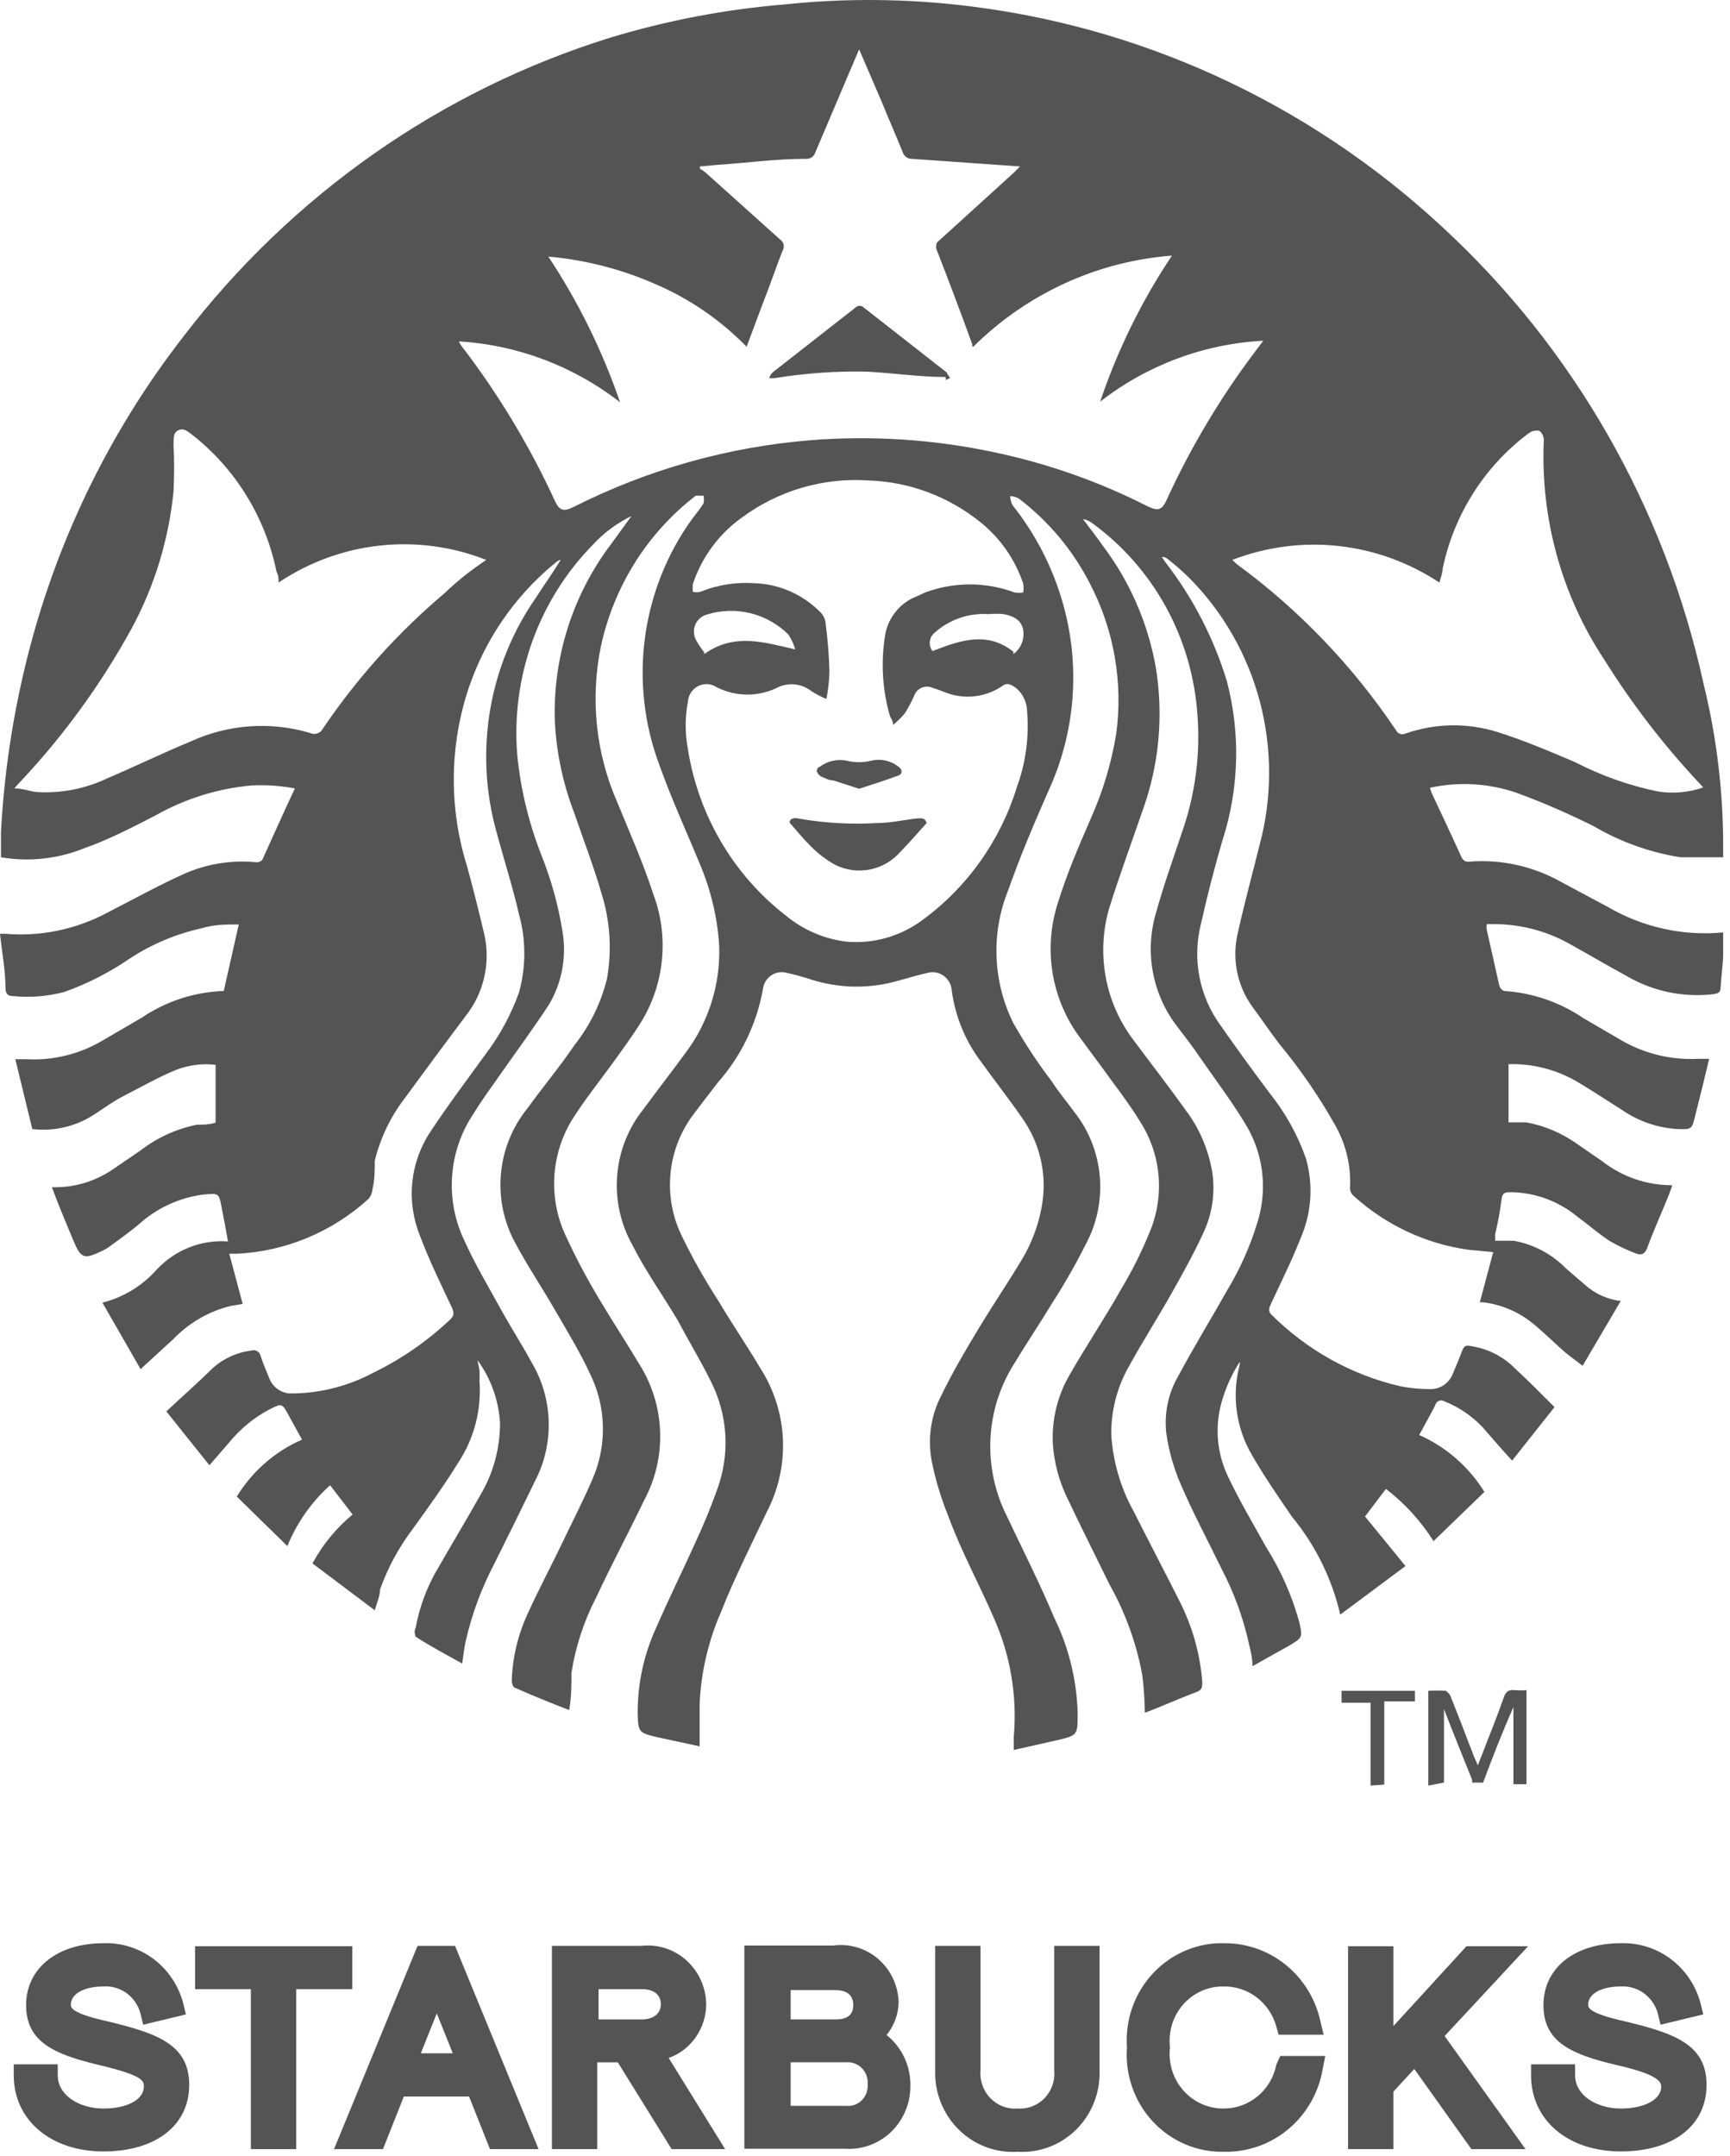 <svg width="65" height="81" viewBox="0 0 65 81" fill="none" xmlns="http://www.w3.org/2000/svg">
<path d="M53.665 67.075V63.514C53.885 63.502 54.106 63.502 54.326 63.514C54.326 63.514 54.473 63.627 54.498 63.714C54.804 64.476 55.098 65.251 55.393 66.013L55.527 66.313C55.638 66.013 55.736 65.788 55.822 65.551C56.054 64.964 56.287 64.376 56.495 63.777C56.569 63.552 56.679 63.464 56.9 63.489C57.051 63.502 57.203 63.502 57.353 63.489V67.025H56.863V64.126C56.447 65.064 56.079 66.013 55.723 66.963H55.307C55.313 66.925 55.313 66.888 55.307 66.85C54.951 65.963 54.596 65.089 54.253 64.202C54.255 64.168 54.255 64.135 54.253 64.102V66.963L53.665 67.075Z" fill="#545454"/>
<path d="M51.495 67.075V63.964H50.405V63.514H53.162V63.914H52.01V67.038L51.495 67.075Z" fill="#545454"/>
<path d="M10.797 58.079L8.897 56.218C9.48 55.266 10.336 54.52 11.348 54.081L10.846 53.169C10.601 52.719 10.601 52.707 10.147 52.932C9.559 53.239 9.038 53.664 8.615 54.181L7.868 55.043L6.25 53.019C6.851 52.457 7.476 51.907 8.003 51.383C8.41 51.023 8.914 50.797 9.449 50.733C9.484 50.721 9.521 50.718 9.558 50.722C9.595 50.726 9.631 50.738 9.663 50.756C9.695 50.775 9.723 50.8 9.745 50.831C9.768 50.861 9.783 50.896 9.792 50.933C9.878 51.208 10 51.482 10.11 51.757C10.175 51.935 10.292 52.087 10.446 52.192C10.6 52.298 10.783 52.351 10.968 52.345C12.041 52.337 13.096 52.067 14.044 51.557C15.098 51.044 16.069 50.37 16.924 49.558C17.071 49.408 17.059 49.321 16.985 49.133C16.556 48.221 16.115 47.322 15.76 46.372C15.511 45.739 15.421 45.052 15.495 44.374C15.57 43.697 15.809 43.048 16.189 42.487C16.851 41.487 17.574 40.525 18.272 39.563C18.791 38.873 19.205 38.106 19.498 37.289C19.767 36.325 19.767 35.304 19.498 34.34C19.253 33.266 18.909 32.216 18.628 31.154C18.232 29.684 18.161 28.143 18.42 26.642C18.678 25.14 19.26 23.716 20.123 22.471C20.429 21.996 20.76 21.534 21.066 21.034C20.968 21.034 20.87 21.146 20.772 21.221C19.328 22.425 18.239 24.012 17.623 25.807C16.89 27.972 16.86 30.32 17.537 32.504C17.77 33.341 17.978 34.191 18.174 35.003C18.312 35.549 18.322 36.121 18.202 36.673C18.083 37.224 17.838 37.739 17.488 38.176C16.728 39.188 15.968 40.213 15.221 41.237C14.682 41.934 14.294 42.739 14.081 43.599C14.081 43.948 14.081 44.311 13.995 44.673C13.984 44.8 13.937 44.922 13.86 45.023C12.49 46.277 10.736 47.009 8.897 47.097H8.615L9.118 48.983L8.664 49.059C7.844 49.26 7.097 49.693 6.507 50.308L5.282 51.432L3.848 48.934C4.637 48.735 5.35 48.3 5.895 47.684C6.237 47.32 6.654 47.037 7.116 46.856C7.577 46.674 8.073 46.599 8.566 46.635C8.48 46.172 8.407 45.748 8.333 45.385C8.223 44.81 8.235 44.823 7.647 44.873C6.735 44.987 5.88 45.384 5.196 46.01C4.828 46.31 4.449 46.585 4.069 46.86C4 46.909 3.926 46.951 3.848 46.984C3.15 47.322 3.039 47.284 2.745 46.572C2.451 45.86 2.218 45.323 1.949 44.598C2.787 44.623 3.612 44.374 4.301 43.886L5.27 43.224C5.898 42.738 6.628 42.404 7.402 42.249C7.623 42.249 7.843 42.249 8.101 42.174V40C7.59 39.94 7.072 40.009 6.593 40.2C5.956 40.462 5.368 40.8 4.73 41.125C4.093 41.45 3.787 41.737 3.297 42.012C2.658 42.359 1.931 42.498 1.213 42.412L0.576 39.788H0.968C1.984 39.849 2.995 39.601 3.873 39.076L5.331 38.226C6.246 37.609 7.311 37.263 8.407 37.226L8.971 34.728C8.493 34.728 8.039 34.728 7.598 34.865C6.627 35.077 5.701 35.466 4.865 36.014C4.104 36.536 3.28 36.955 2.414 37.264C1.774 37.432 1.111 37.483 0.453 37.414C0.294 37.414 0.221 37.327 0.208 37.152C0.208 36.464 0.074 35.777 0 35.078H0.196C1.527 35.191 2.863 34.913 4.044 34.278C4.951 33.816 5.846 33.316 6.777 32.891C7.667 32.466 8.654 32.293 9.632 32.391C9.673 32.394 9.714 32.387 9.752 32.372C9.79 32.357 9.825 32.334 9.853 32.304C10.257 31.417 10.65 30.53 11.079 29.617C10.545 29.517 10.002 29.479 9.461 29.505C8.201 29.616 6.978 29.995 5.87 30.617C4.976 31.079 4.081 31.542 3.162 31.866C2.17 32.266 1.089 32.383 0.037 32.204C0.037 31.891 0.037 31.579 0.037 31.254C0.15 29.122 0.462 27.005 0.968 24.932C2.056 20.46 4.07 16.276 6.875 12.663C10.96 7.321 16.562 3.395 22.917 1.418C25.046 0.772 27.235 0.354 29.449 0.169C31.579 -0.056 33.727 -0.056 35.858 0.169C42.695 0.885 49.125 3.819 54.204 8.54C59.134 13.086 62.56 19.079 64.008 25.694C64.51 27.737 64.757 29.836 64.743 31.941V32.204C64.192 32.204 63.665 32.204 63.138 32.204C61.995 32.023 60.894 31.629 59.89 31.042C58.953 30.572 57.992 30.155 57.01 29.792C55.954 29.422 54.818 29.353 53.726 29.593C53.746 29.665 53.771 29.736 53.799 29.805C54.167 30.592 54.535 31.367 54.89 32.154C54.964 32.316 55.037 32.391 55.233 32.366C56.412 32.277 57.591 32.538 58.628 33.116L60.405 34.066C61.719 34.834 63.234 35.17 64.743 35.027C64.743 35.302 64.743 35.577 64.743 35.852C64.743 36.127 64.67 36.714 64.645 37.102C64.645 37.326 64.486 37.327 64.326 37.352C63.212 37.471 62.089 37.231 61.116 36.664C60.38 36.264 59.645 35.827 58.898 35.415C58.066 34.966 57.142 34.726 56.201 34.715H55.858C55.852 34.782 55.852 34.849 55.858 34.915L56.336 37.039C56.351 37.081 56.374 37.119 56.403 37.151C56.433 37.183 56.468 37.209 56.508 37.226C57.576 37.292 58.608 37.646 59.498 38.251L60.956 39.101C61.816 39.589 62.792 39.823 63.775 39.775H64.216C64.045 40.5 63.873 41.212 63.689 41.924C63.567 42.437 63.554 42.424 63.027 42.412C62.277 42.369 61.553 42.118 60.932 41.687C60.368 41.337 59.817 40.962 59.241 40.625C58.461 40.174 57.575 39.949 56.679 39.975V42.162H57.353C58.031 42.288 58.675 42.561 59.241 42.961L60.184 43.611C60.943 44.206 61.874 44.527 62.831 44.523C62.77 44.686 62.733 44.823 62.672 44.96C62.415 45.598 62.133 46.21 61.888 46.884C61.802 47.109 61.667 47.159 61.495 47.097C61.139 46.965 60.795 46.802 60.466 46.61C60.05 46.335 59.669 45.997 59.241 45.685C58.544 45.117 57.682 44.801 56.79 44.785C56.557 44.785 56.434 44.785 56.41 45.11C56.354 45.531 56.276 45.948 56.177 46.36C56.177 46.435 56.177 46.522 56.177 46.61H56.875C57.618 46.742 58.302 47.104 58.836 47.647L59.559 48.271C59.934 48.605 60.4 48.814 60.895 48.871L59.461 51.307C59.228 51.12 59.008 50.97 58.799 50.795C58.591 50.62 58.052 50.096 57.66 49.771C57.109 49.301 56.436 49.005 55.723 48.921H55.601L56.103 47.035L55.172 46.947C53.569 46.724 52.067 46.019 50.858 44.923C50.817 44.888 50.784 44.844 50.761 44.794C50.737 44.745 50.725 44.691 50.723 44.636C50.767 43.83 50.584 43.028 50.196 42.324C49.585 41.227 48.875 40.19 48.076 39.226C47.721 38.763 47.402 38.288 47.059 37.826C46.767 37.424 46.567 36.961 46.474 36.47C46.381 35.98 46.397 35.474 46.52 34.99C46.765 33.891 47.059 32.816 47.329 31.729C47.797 29.975 47.801 28.126 47.34 26.371C46.88 24.615 45.971 23.015 44.706 21.734C44.447 21.476 44.172 21.234 43.885 21.009C43.854 20.979 43.817 20.956 43.777 20.941C43.737 20.926 43.695 20.919 43.652 20.922L43.787 21.121C44.815 22.448 45.596 23.956 46.091 25.569C46.617 27.554 46.557 29.653 45.919 31.604C45.617 32.645 45.348 33.695 45.111 34.753C44.956 35.394 44.941 36.062 45.068 36.71C45.195 37.358 45.461 37.969 45.846 38.501C46.459 39.376 47.071 40.225 47.721 41.087C48.303 41.815 48.759 42.639 49.069 43.524C49.349 44.507 49.28 45.56 48.873 46.497C48.542 47.347 48.125 48.171 47.745 48.996C47.684 49.133 47.647 49.233 47.745 49.358C49.096 50.717 50.795 51.661 52.647 52.082C53.003 52.148 53.364 52.181 53.726 52.182C53.909 52.188 54.09 52.136 54.244 52.033C54.397 51.93 54.516 51.781 54.584 51.607C54.694 51.345 54.817 51.07 54.915 50.795C55.013 50.52 55.086 50.533 55.294 50.57C55.923 50.669 56.503 50.971 56.949 51.432C57.439 51.882 57.905 52.357 58.407 52.857L56.814 54.868C56.434 54.456 56.079 54.044 55.711 53.619C55.308 53.192 54.819 52.86 54.277 52.644C54.246 52.623 54.209 52.61 54.172 52.607C54.134 52.603 54.096 52.609 54.061 52.624C54.026 52.638 53.995 52.662 53.971 52.691C53.946 52.721 53.93 52.757 53.922 52.794C53.738 53.157 53.53 53.519 53.322 53.906C54.33 54.352 55.184 55.096 55.773 56.043L53.861 57.892C53.383 57.135 52.777 56.471 52.072 55.93L51.287 56.967L52.807 58.829L50.356 60.653C50.045 59.306 49.428 58.052 48.554 56.992C48.04 56.243 47.513 55.48 47.059 54.693C46.753 54.184 46.553 53.617 46.471 53.026C46.388 52.435 46.426 51.833 46.581 51.257V51.157C46.278 51.627 46.047 52.141 45.895 52.682C45.633 53.619 45.725 54.622 46.152 55.493C46.581 56.393 47.096 57.267 47.586 58.142C48.126 59 48.539 59.935 48.812 60.916C48.946 61.515 48.946 61.515 48.419 61.828L47.059 62.59C47.059 62.29 46.986 62.002 46.924 61.74C46.706 60.76 46.36 59.815 45.895 58.929C45.38 57.867 44.816 56.817 44.351 55.73C44.096 55.136 43.919 54.51 43.824 53.869C43.73 53.099 43.894 52.32 44.289 51.657C44.865 50.583 45.515 49.521 46.115 48.459C46.587 47.676 46.962 46.837 47.231 45.96C47.423 45.368 47.492 44.742 47.43 44.122C47.369 43.502 47.18 42.902 46.875 42.361C46.348 41.462 45.711 40.625 45.123 39.775C44.829 39.338 44.51 38.926 44.204 38.526C43.745 37.923 43.438 37.216 43.307 36.465C43.177 35.714 43.228 34.942 43.456 34.215C43.726 33.241 44.069 32.291 44.388 31.329C44.904 29.887 45.109 28.349 44.988 26.819C44.887 25.4 44.48 24.021 43.796 22.782C43.111 21.542 42.167 20.472 41.03 19.647C40.929 19.57 40.811 19.519 40.687 19.497C40.944 19.835 41.214 20.184 41.459 20.534C42.452 21.855 43.123 23.396 43.419 25.032C43.729 26.875 43.551 28.768 42.905 30.517C42.476 31.767 42.059 32.891 41.679 34.103C41.43 34.951 41.385 35.848 41.547 36.718C41.709 37.587 42.074 38.405 42.611 39.101C43.26 39.975 43.922 40.825 44.547 41.7C45.068 42.39 45.413 43.201 45.552 44.061C45.661 44.833 45.542 45.62 45.209 46.322C44.841 47.122 44.412 47.884 43.983 48.646C43.554 49.408 42.892 50.458 42.378 51.395C41.959 52.158 41.743 53.02 41.753 53.894C41.816 54.909 42.105 55.896 42.598 56.78C43.162 57.904 43.75 59.017 44.314 60.141C44.795 61.081 45.086 62.108 45.172 63.164C45.172 63.389 45.172 63.489 44.914 63.577C44.277 63.814 43.689 64.089 43.015 64.339C43.008 63.863 42.976 63.387 42.917 62.915C42.696 61.724 42.282 60.58 41.691 59.529C41.152 58.429 40.601 57.33 40.074 56.218C39.782 55.603 39.607 54.937 39.559 54.256C39.509 53.336 39.731 52.422 40.196 51.632C40.809 50.558 41.508 49.521 42.12 48.434C42.54 47.735 42.904 47.004 43.211 46.247C43.485 45.581 43.593 44.856 43.527 44.137C43.461 43.418 43.222 42.727 42.831 42.124C42.39 41.4 41.851 40.725 41.361 40.038L40.613 39.026C40.066 38.308 39.701 37.464 39.551 36.568C39.402 35.672 39.472 34.752 39.755 33.891C40.086 32.829 40.527 31.791 40.981 30.755C41.433 29.744 41.755 28.677 41.937 27.581C42.201 25.64 41.858 23.664 40.956 21.933C40.312 20.67 39.394 19.572 38.272 18.723C38.173 18.671 38.065 18.642 37.954 18.635C37.959 18.752 37.988 18.867 38.039 18.972C38.92 20.076 39.571 21.352 39.951 22.721C40.597 25.037 40.401 27.512 39.4 29.692C38.848 30.942 38.321 32.191 37.88 33.441C37.558 34.239 37.409 35.099 37.443 35.962C37.477 36.824 37.693 37.669 38.076 38.438C38.506 39.195 38.985 39.922 39.51 40.612C39.767 41.012 40.074 41.374 40.356 41.762C40.909 42.456 41.246 43.303 41.322 44.194C41.398 45.084 41.211 45.978 40.785 46.76C40.414 47.498 40.005 48.215 39.559 48.909C39.081 49.696 38.579 50.445 38.101 51.233C37.566 52.078 37.26 53.052 37.213 54.057C37.166 55.062 37.379 56.061 37.831 56.955C38.419 58.204 39.057 59.454 39.608 60.766C40.155 61.881 40.456 63.105 40.49 64.352C40.49 65.189 40.49 65.189 39.694 65.376L38.089 65.738C38.089 65.551 38.089 65.401 38.089 65.251C38.224 63.719 37.966 62.178 37.341 60.778C36.802 59.529 36.115 58.279 35.625 56.942C35.36 56.288 35.155 55.611 35.013 54.918C34.844 54.069 34.969 53.185 35.368 52.419C35.797 51.532 36.299 50.683 36.814 49.833C37.329 48.984 37.88 48.172 38.383 47.334C38.8 46.646 39.072 45.875 39.179 45.073C39.313 44.001 39.046 42.917 38.432 42.037C37.917 41.287 37.353 40.575 36.826 39.838C36.256 39.071 35.889 38.167 35.76 37.214C35.754 37.103 35.723 36.995 35.669 36.897C35.616 36.8 35.541 36.716 35.452 36.653C35.362 36.589 35.26 36.547 35.152 36.529C35.044 36.512 34.933 36.52 34.829 36.552C34.326 36.664 33.848 36.827 33.358 36.939C32.355 37.152 31.314 37.088 30.343 36.752C30.086 36.677 29.841 36.602 29.584 36.552C29.483 36.52 29.378 36.511 29.273 36.526C29.17 36.54 29.07 36.578 28.982 36.637C28.894 36.695 28.82 36.773 28.765 36.864C28.71 36.955 28.676 37.058 28.664 37.164C28.428 38.467 27.843 39.678 26.973 40.662C26.642 41.087 26.311 41.524 26.017 41.912C25.55 42.548 25.264 43.303 25.191 44.095C25.117 44.886 25.259 45.683 25.601 46.397C26.018 47.26 26.489 48.094 27.01 48.896C27.512 49.746 28.064 50.545 28.566 51.395C29.078 52.19 29.372 53.11 29.415 54.059C29.458 55.009 29.249 55.953 28.811 56.792C28.223 58.042 27.586 59.291 27.096 60.541C26.619 61.625 26.345 62.79 26.287 63.977C26.287 64.501 26.287 65.039 26.287 65.601L24.718 65.263C23.983 65.089 23.971 65.076 23.959 64.289C23.964 63.209 24.198 62.144 24.645 61.165C25.123 60.066 25.65 59.004 26.14 57.917C26.434 57.28 26.691 56.667 26.936 55.98C27.184 55.319 27.292 54.612 27.252 53.906C27.212 53.199 27.025 52.51 26.704 51.882C26.324 51.108 25.87 50.37 25.478 49.621C24.914 48.671 24.253 47.747 23.762 46.772C23.315 45.978 23.115 45.064 23.189 44.151C23.264 43.238 23.609 42.37 24.179 41.662C24.681 40.975 25.209 40.3 25.711 39.613C26.608 38.452 27.073 37.004 27.022 35.527C26.955 34.472 26.71 33.437 26.299 32.466C25.785 31.217 25.209 29.967 24.767 28.718C24.202 27.201 24.018 25.563 24.233 23.955C24.447 22.347 25.052 20.819 25.993 19.51C26.14 19.31 26.299 19.122 26.434 18.91C26.453 18.815 26.453 18.717 26.434 18.622C26.336 18.622 26.201 18.622 26.14 18.622C24.324 20.018 23.059 22.03 22.574 24.295C22.171 26.267 22.389 28.318 23.199 30.155C23.664 31.292 24.167 32.416 24.547 33.591C24.838 34.367 24.95 35.202 24.873 36.03C24.797 36.857 24.534 37.656 24.106 38.364C23.775 38.901 23.395 39.413 23.027 39.925C22.66 40.438 22.071 41.175 21.642 41.837C21.181 42.498 20.903 43.274 20.836 44.083C20.769 44.892 20.916 45.704 21.262 46.435C21.645 47.267 22.075 48.077 22.549 48.859C23.027 49.658 23.542 50.445 24.02 51.245C24.502 52.005 24.772 52.884 24.802 53.788C24.833 54.693 24.621 55.589 24.191 56.38C23.591 57.63 22.966 58.791 22.402 60.003C21.941 60.89 21.627 61.849 21.471 62.84C21.471 63.289 21.471 63.752 21.385 64.239C20.711 63.977 20.025 63.702 19.351 63.402C19.277 63.402 19.228 63.227 19.228 63.139C19.255 62.274 19.456 61.424 19.816 60.641C20.233 59.716 20.711 58.829 21.14 57.929C21.569 57.03 21.936 56.33 22.28 55.518C22.544 54.898 22.671 54.226 22.651 53.55C22.632 52.874 22.468 52.211 22.169 51.607C21.789 50.783 21.311 50.008 20.858 49.221C20.405 48.434 19.816 47.547 19.375 46.722C18.934 45.929 18.741 45.018 18.82 44.109C18.898 43.201 19.246 42.339 19.816 41.637C20.392 40.837 21.042 40.063 21.581 39.263C22.163 38.531 22.581 37.678 22.806 36.764C22.996 35.693 22.924 34.59 22.598 33.553C22.304 32.541 21.924 31.554 21.581 30.555C21.154 29.449 20.906 28.28 20.846 27.094C20.771 24.696 21.516 22.346 22.954 20.447L23.726 19.385C23.172 19.654 22.674 20.027 22.255 20.484C21.251 21.513 20.479 22.752 19.992 24.116C19.506 25.479 19.316 26.935 19.436 28.381C19.568 29.689 19.882 30.973 20.368 32.191C20.719 33.081 20.974 34.007 21.128 34.953C21.299 35.913 21.121 36.904 20.625 37.739C20.037 38.638 19.4 39.5 18.787 40.375C18.444 40.862 18.088 41.35 17.782 41.849C17.316 42.546 17.041 43.357 16.985 44.198C16.928 45.039 17.094 45.88 17.463 46.635C17.868 47.534 18.383 48.384 18.86 49.258C19.216 49.896 19.608 50.508 19.976 51.182C20.374 51.851 20.594 52.614 20.616 53.396C20.637 54.178 20.459 54.952 20.098 55.643C19.596 56.68 19.081 57.717 18.566 58.754C18.089 59.664 17.73 60.635 17.5 61.64C17.439 61.903 17.414 62.178 17.365 62.49C16.765 62.153 16.14 61.828 15.613 61.478C15.613 61.478 15.539 61.265 15.613 61.165C15.763 60.342 16.063 59.554 16.495 58.842C17.01 57.942 17.549 57.055 18.052 56.155C18.532 55.344 18.786 54.416 18.787 53.469C18.74 52.61 18.446 51.784 17.941 51.095L18.015 51.47C18.022 51.603 18.022 51.737 18.015 51.87C18.096 52.956 17.815 54.039 17.218 54.943C16.679 55.818 16.078 56.642 15.503 57.442C14.981 58.131 14.567 58.898 14.277 59.716C14.277 59.953 14.167 60.191 14.081 60.491L11.74 58.729C12.122 58.023 12.634 57.4 13.248 56.892L12.402 55.793C11.703 56.421 11.154 57.203 10.797 58.079ZM36.532 13.025V12.938C36.079 11.688 35.638 10.526 35.172 9.327C35.172 9.177 35.172 9.115 35.282 9.04L38.101 6.478L38.321 6.253L34.253 5.966C34.18 5.967 34.109 5.945 34.049 5.902C33.99 5.86 33.945 5.799 33.922 5.729C33.664 5.091 33.395 4.479 33.125 3.817L32.28 1.855L32.145 2.168L30.637 5.716C30.615 5.793 30.568 5.86 30.503 5.905C30.439 5.951 30.36 5.972 30.282 5.966C29.179 5.966 28.088 6.116 26.985 6.191L26.299 6.253V6.341C26.377 6.383 26.451 6.434 26.52 6.491L29.302 8.99C29.337 9.011 29.367 9.04 29.391 9.074C29.415 9.108 29.432 9.146 29.442 9.187C29.451 9.228 29.452 9.27 29.445 9.311C29.437 9.352 29.422 9.392 29.4 9.427C29.216 9.889 29.057 10.351 28.885 10.814C28.603 11.538 28.334 12.275 28.052 13.025C27.073 12.023 25.911 11.225 24.633 10.676C23.352 10.111 21.991 9.761 20.601 9.639C21.728 11.337 22.634 13.176 23.297 15.112C21.548 13.751 19.439 12.955 17.243 12.825C17.27 12.893 17.307 12.956 17.353 13.013C18.727 14.806 19.898 16.75 20.846 18.81C21.017 19.185 21.177 19.235 21.569 19.035C24.352 17.633 27.371 16.785 30.466 16.536C32.746 16.356 35.04 16.503 37.28 16.973C39.308 17.392 41.273 18.081 43.125 19.022C43.517 19.21 43.664 19.16 43.836 18.773C44.746 16.787 45.868 14.91 47.182 13.175L47.464 12.8C45.242 12.915 43.106 13.712 41.336 15.087C41.991 13.144 42.897 11.299 44.032 9.602C41.228 9.816 38.586 11.027 36.569 13.025H36.532ZM31.017 26.244C30.83 26.164 30.65 26.068 30.478 25.957C30.305 25.823 30.101 25.739 29.885 25.713C29.67 25.687 29.452 25.719 29.253 25.807C28.89 25.994 28.489 26.092 28.082 26.092C27.676 26.092 27.275 25.994 26.912 25.807C26.81 25.742 26.694 25.705 26.573 25.7C26.453 25.694 26.334 25.72 26.227 25.775C26.12 25.831 26.028 25.913 25.962 26.015C25.895 26.117 25.855 26.234 25.846 26.357C25.735 26.947 25.735 27.553 25.846 28.143C26.24 30.629 27.556 32.865 29.522 34.39C30.185 34.939 30.989 35.282 31.838 35.377C32.849 35.457 33.853 35.164 34.669 34.553C36.349 33.321 37.592 31.568 38.211 29.555C38.539 28.653 38.669 27.69 38.591 26.731C38.59 26.561 38.552 26.393 38.48 26.24C38.408 26.087 38.304 25.951 38.174 25.844C38.015 25.732 37.856 25.619 37.66 25.769C37.342 25.985 36.977 26.119 36.596 26.158C36.216 26.198 35.832 26.141 35.478 25.994C35.338 25.937 35.195 25.887 35.049 25.844C34.983 25.812 34.911 25.795 34.838 25.793C34.764 25.792 34.692 25.807 34.624 25.836C34.557 25.866 34.497 25.91 34.447 25.965C34.398 26.02 34.361 26.085 34.339 26.157C34.24 26.371 34.13 26.58 34.008 26.781C33.872 26.946 33.72 27.097 33.554 27.231C33.554 27.056 33.456 26.969 33.432 26.881C33.164 25.945 33.097 24.96 33.236 23.995C33.272 23.638 33.406 23.299 33.623 23.016C33.84 22.733 34.13 22.518 34.461 22.396L34.755 22.258C35.843 21.852 37.037 21.852 38.125 22.258C38.231 22.271 38.338 22.271 38.444 22.258C38.462 22.147 38.462 22.033 38.444 21.921C38.142 21.027 37.599 20.239 36.875 19.647C35.662 18.655 34.165 18.094 32.611 18.048C30.918 17.936 29.24 18.431 27.868 19.447C27.009 20.058 26.365 20.934 26.03 21.946C26.023 22.042 26.023 22.138 26.03 22.233C26.123 22.252 26.218 22.252 26.311 22.233C26.961 21.969 27.661 21.858 28.358 21.909C29.278 21.941 30.153 22.325 30.809 22.983C30.92 23.089 30.993 23.23 31.017 23.383C31.097 23.992 31.146 24.605 31.164 25.22C31.155 25.564 31.118 25.906 31.054 26.244H31.017ZM18.272 21.034C16.999 20.532 15.626 20.347 14.268 20.495C12.91 20.643 11.607 21.119 10.466 21.884C10.466 21.734 10.466 21.609 10.392 21.484C9.976 19.444 8.859 17.623 7.243 16.349C7.083 16.236 6.924 16.061 6.703 16.161C6.483 16.261 6.532 16.511 6.52 16.724C6.55 17.302 6.55 17.882 6.52 18.46C6.34 20.271 5.803 22.027 4.939 23.62C3.8 25.694 2.408 27.613 0.797 29.33C0.706 29.421 0.62 29.517 0.539 29.617C0.87 29.617 1.127 29.73 1.397 29.755C2.299 29.806 3.2 29.63 4.02 29.243C5.074 28.793 6.103 28.293 7.157 27.856C8.567 27.208 10.157 27.092 11.642 27.531C11.729 27.575 11.828 27.582 11.92 27.552C12.012 27.522 12.088 27.456 12.132 27.369C13.42 25.468 14.958 23.756 16.704 22.283C17.194 21.809 17.709 21.409 18.272 21.034ZM46.299 21.034L46.459 21.184C48.797 22.895 50.825 25.009 52.451 27.431C52.483 27.495 52.538 27.544 52.604 27.567C52.67 27.59 52.743 27.586 52.807 27.556C53.92 27.167 55.125 27.145 56.25 27.494C57.243 27.806 58.211 28.218 59.179 28.63C60.16 29.137 61.203 29.507 62.28 29.73C62.855 29.823 63.444 29.772 63.996 29.58L63.775 29.343C62.465 27.937 61.292 26.405 60.27 24.77C58.675 22.355 57.881 19.482 58.003 16.574C58.009 16.501 57.998 16.427 57.97 16.36C57.943 16.292 57.899 16.233 57.844 16.186C57.774 16.171 57.702 16.171 57.632 16.186C57.562 16.201 57.497 16.231 57.439 16.274C55.784 17.506 54.632 19.316 54.204 21.359C54.204 21.521 54.13 21.696 54.081 21.884C52.941 21.128 51.642 20.658 50.29 20.51C48.938 20.363 47.571 20.542 46.299 21.034ZM26.459 24.57C27.598 23.758 28.726 24.133 29.878 24.395C29.82 24.195 29.733 24.006 29.62 23.833C29.223 23.442 28.731 23.167 28.195 23.035C27.658 22.903 27.097 22.92 26.569 23.083C26.472 23.107 26.382 23.153 26.305 23.219C26.229 23.284 26.168 23.366 26.128 23.459C26.087 23.552 26.068 23.653 26.073 23.755C26.077 23.857 26.104 23.956 26.152 24.045C26.243 24.207 26.346 24.361 26.459 24.507V24.57ZM38.076 24.57C38.222 24.463 38.334 24.315 38.397 24.144C38.461 23.973 38.472 23.786 38.432 23.608C38.334 23.245 38.027 23.133 37.709 23.07C37.521 23.052 37.332 23.052 37.145 23.07C36.774 23.045 36.403 23.094 36.051 23.217C35.7 23.339 35.376 23.531 35.098 23.783C35.004 23.865 34.945 23.982 34.934 24.107C34.922 24.233 34.959 24.359 35.037 24.457C36.066 24.058 37.084 23.695 38.076 24.482V24.57Z" fill="#545454"/>
<path d="M35.527 14.162C34.547 14.162 33.566 14.012 32.586 13.962C31.433 13.935 30.281 14.015 29.142 14.2C29.061 14.213 28.979 14.213 28.897 14.2C28.927 14.12 28.973 14.048 29.032 13.987L32.145 11.551C32.186 11.51 32.241 11.488 32.298 11.488C32.355 11.488 32.41 11.51 32.451 11.551L35.564 13.987C35.564 13.987 35.65 14.137 35.699 14.2L35.539 14.274L35.527 14.162Z" fill="#545454"/>
<path d="M34.816 30.917C34.486 31.279 34.179 31.642 33.836 31.991C33.537 32.336 33.135 32.571 32.693 32.661C32.25 32.751 31.791 32.691 31.385 32.491C31.052 32.308 30.747 32.076 30.478 31.804C30.196 31.529 29.939 31.217 29.669 30.904C29.669 30.717 29.878 30.717 30.037 30.755C31 30.921 31.979 30.976 32.954 30.917C33.419 30.917 33.885 30.817 34.351 30.755C34.559 30.742 34.743 30.68 34.816 30.917Z" fill="#545454"/>
<path d="M32.28 29.63L31.311 29.318C31.152 29.318 30.993 29.23 30.846 29.168C30.77 29.123 30.714 29.052 30.686 28.968C30.686 28.968 30.686 28.843 30.797 28.805C30.945 28.695 31.114 28.618 31.294 28.579C31.474 28.54 31.659 28.541 31.838 28.581C32.125 28.649 32.422 28.649 32.709 28.581C32.889 28.534 33.078 28.53 33.261 28.569C33.444 28.608 33.615 28.689 33.763 28.805C33.91 28.905 33.91 29.068 33.763 29.13C33.248 29.318 32.782 29.468 32.28 29.63Z" fill="#545454"/>
<path d="M4.045 75.933C2.82 75.658 2.66 75.459 2.66 75.321C2.66 74.834 3.273 74.621 3.886 74.621C4.201 74.6 4.513 74.692 4.769 74.882C5.024 75.071 5.206 75.346 5.283 75.658L5.381 76.058L6.986 75.671L6.888 75.271C6.716 74.601 6.325 74.01 5.779 73.597C5.233 73.183 4.565 72.972 3.886 72.997C2.158 72.997 0.981 73.934 0.981 75.321C0.981 76.708 2.035 77.17 3.714 77.57C5.393 77.97 5.405 78.17 5.405 78.382C5.405 78.87 4.78 79.207 3.886 79.207C2.991 79.207 2.17 78.72 2.17 77.957V77.545H0.516V77.957C0.516 79.644 1.913 80.819 3.886 80.819C5.859 80.819 7.109 79.832 7.109 78.32C7.109 76.808 5.92 76.383 4.045 75.933Z" fill="#545454"/>
<path d="M13.237 73.11H7.33V74.722H9.426V80.732H11.129V74.722H13.237V73.11Z" fill="#545454"/>
<path d="M15.688 73.097L12.551 80.731H14.389L15.173 78.756H17.624L18.409 80.731H20.235L17.097 73.097H15.688ZM15.811 77.132L16.411 75.633L17.012 77.132H15.811Z" fill="#545454"/>
<path d="M26.533 75.284C26.528 74.971 26.459 74.663 26.33 74.379C26.201 74.095 26.015 73.841 25.784 73.635C25.553 73.429 25.282 73.275 24.989 73.182C24.696 73.09 24.387 73.061 24.082 73.097H20.736V80.731H22.44V77.471H23.212L25.234 80.731H27.244L25.124 77.308C25.535 77.161 25.892 76.887 26.144 76.524C26.396 76.162 26.532 75.728 26.533 75.284ZM22.489 74.722H24.131C24.474 74.722 24.829 74.872 24.829 75.284C24.829 75.696 24.474 75.859 24.131 75.859H22.489V74.722Z" fill="#545454"/>
<path d="M33.31 76.445C33.599 76.095 33.759 75.653 33.763 75.196C33.752 74.888 33.678 74.586 33.546 74.309C33.414 74.032 33.227 73.787 32.996 73.588C32.765 73.389 32.496 73.242 32.206 73.155C31.916 73.068 31.612 73.044 31.312 73.084H27.967V80.718H31.754C32.068 80.739 32.384 80.693 32.681 80.584C32.977 80.476 33.249 80.306 33.479 80.086C33.708 79.865 33.891 79.6 34.016 79.304C34.141 79.009 34.205 78.691 34.205 78.369C34.214 78 34.138 77.633 33.982 77.299C33.827 76.965 33.596 76.672 33.31 76.445ZM31.349 75.858H29.707V74.759H31.349C31.521 74.759 32.06 74.758 32.06 75.321C32.06 75.883 31.521 75.858 31.349 75.858ZM29.707 77.47H31.803C31.911 77.462 32.02 77.478 32.122 77.518C32.224 77.558 32.316 77.62 32.392 77.699C32.468 77.779 32.526 77.875 32.562 77.98C32.597 78.085 32.61 78.196 32.599 78.307C32.607 78.416 32.591 78.526 32.553 78.628C32.514 78.73 32.455 78.823 32.378 78.899C32.301 78.975 32.208 79.033 32.107 79.069C32.005 79.105 31.897 79.118 31.79 79.106H29.707V77.47Z" fill="#545454"/>
<path d="M39.609 77.769C39.628 77.96 39.605 78.151 39.543 78.332C39.481 78.512 39.381 78.676 39.251 78.813C39.12 78.95 38.961 79.056 38.786 79.124C38.611 79.192 38.424 79.22 38.237 79.206C38.048 79.222 37.859 79.195 37.682 79.128C37.505 79.061 37.344 78.955 37.211 78.819C37.078 78.682 36.976 78.517 36.912 78.336C36.848 78.155 36.823 77.961 36.84 77.769V73.097H35.136V77.769C35.123 78.184 35.196 78.596 35.348 78.98C35.501 79.364 35.73 79.711 36.022 79.999C36.314 80.287 36.662 80.51 37.043 80.653C37.425 80.796 37.831 80.857 38.237 80.831C38.641 80.855 39.045 80.793 39.425 80.649C39.804 80.505 40.149 80.282 40.439 79.994C40.728 79.705 40.956 79.359 41.106 78.976C41.257 78.593 41.327 78.182 41.313 77.769V73.097H39.609V77.769Z" fill="#545454"/>
<path d="M47.955 77.557C47.864 78.022 47.618 78.441 47.258 78.742C46.898 79.043 46.447 79.207 45.982 79.207C45.695 79.21 45.411 79.152 45.148 79.034C44.885 78.917 44.65 78.743 44.459 78.525C44.267 78.308 44.123 78.051 44.037 77.772C43.951 77.493 43.925 77.198 43.96 76.907C43.925 76.618 43.951 76.324 44.037 76.045C44.123 75.767 44.267 75.51 44.459 75.293C44.651 75.077 44.886 74.904 45.149 74.788C45.411 74.672 45.696 74.615 45.982 74.621C46.428 74.616 46.864 74.761 47.221 75.034C47.578 75.308 47.836 75.694 47.955 76.133L48.041 76.433H49.732L49.609 75.921C49.426 75.09 48.97 74.348 48.317 73.816C47.665 73.285 46.854 72.996 46.019 72.997C45.518 72.981 45.02 73.073 44.557 73.267C44.093 73.46 43.675 73.75 43.328 74.119C42.981 74.488 42.715 74.926 42.545 75.406C42.375 75.887 42.306 76.398 42.342 76.907C42.304 77.418 42.372 77.93 42.541 78.412C42.71 78.894 42.976 79.334 43.323 79.704C43.67 80.074 44.089 80.366 44.553 80.56C45.018 80.754 45.517 80.846 46.019 80.831C46.893 80.844 47.743 80.54 48.417 79.972C49.091 79.404 49.544 78.61 49.695 77.732L49.793 77.232H48.102L47.955 77.557Z" fill="#545454"/>
<path d="M55.099 73.11L52.354 76.109V73.11H50.65V80.732H52.354V78.57L53.138 77.721L55.283 80.732H57.317L54.278 76.484L57.415 73.11H55.099Z" fill="#545454"/>
<path d="M61.055 75.933C59.829 75.658 59.67 75.458 59.67 75.321C59.67 74.834 60.27 74.621 60.895 74.621C61.21 74.602 61.522 74.695 61.776 74.884C62.031 75.073 62.214 75.347 62.293 75.658L62.391 76.058L63.996 75.671L63.898 75.271C63.724 74.601 63.332 74.012 62.786 73.599C62.241 73.186 61.575 72.974 60.895 72.997C59.155 72.997 57.991 73.934 57.991 75.321C57.991 76.708 59.033 77.17 60.724 77.57C62.207 77.907 62.415 78.169 62.415 78.382C62.415 78.869 61.79 79.207 60.895 79.207C60.001 79.207 59.18 78.719 59.18 77.957V77.545H57.525V77.957C57.525 79.644 58.91 80.818 60.895 80.818C62.881 80.818 64.119 79.831 64.119 78.319C64.119 76.808 62.93 76.383 61.055 75.933Z" fill="#545454"/>
</svg>
